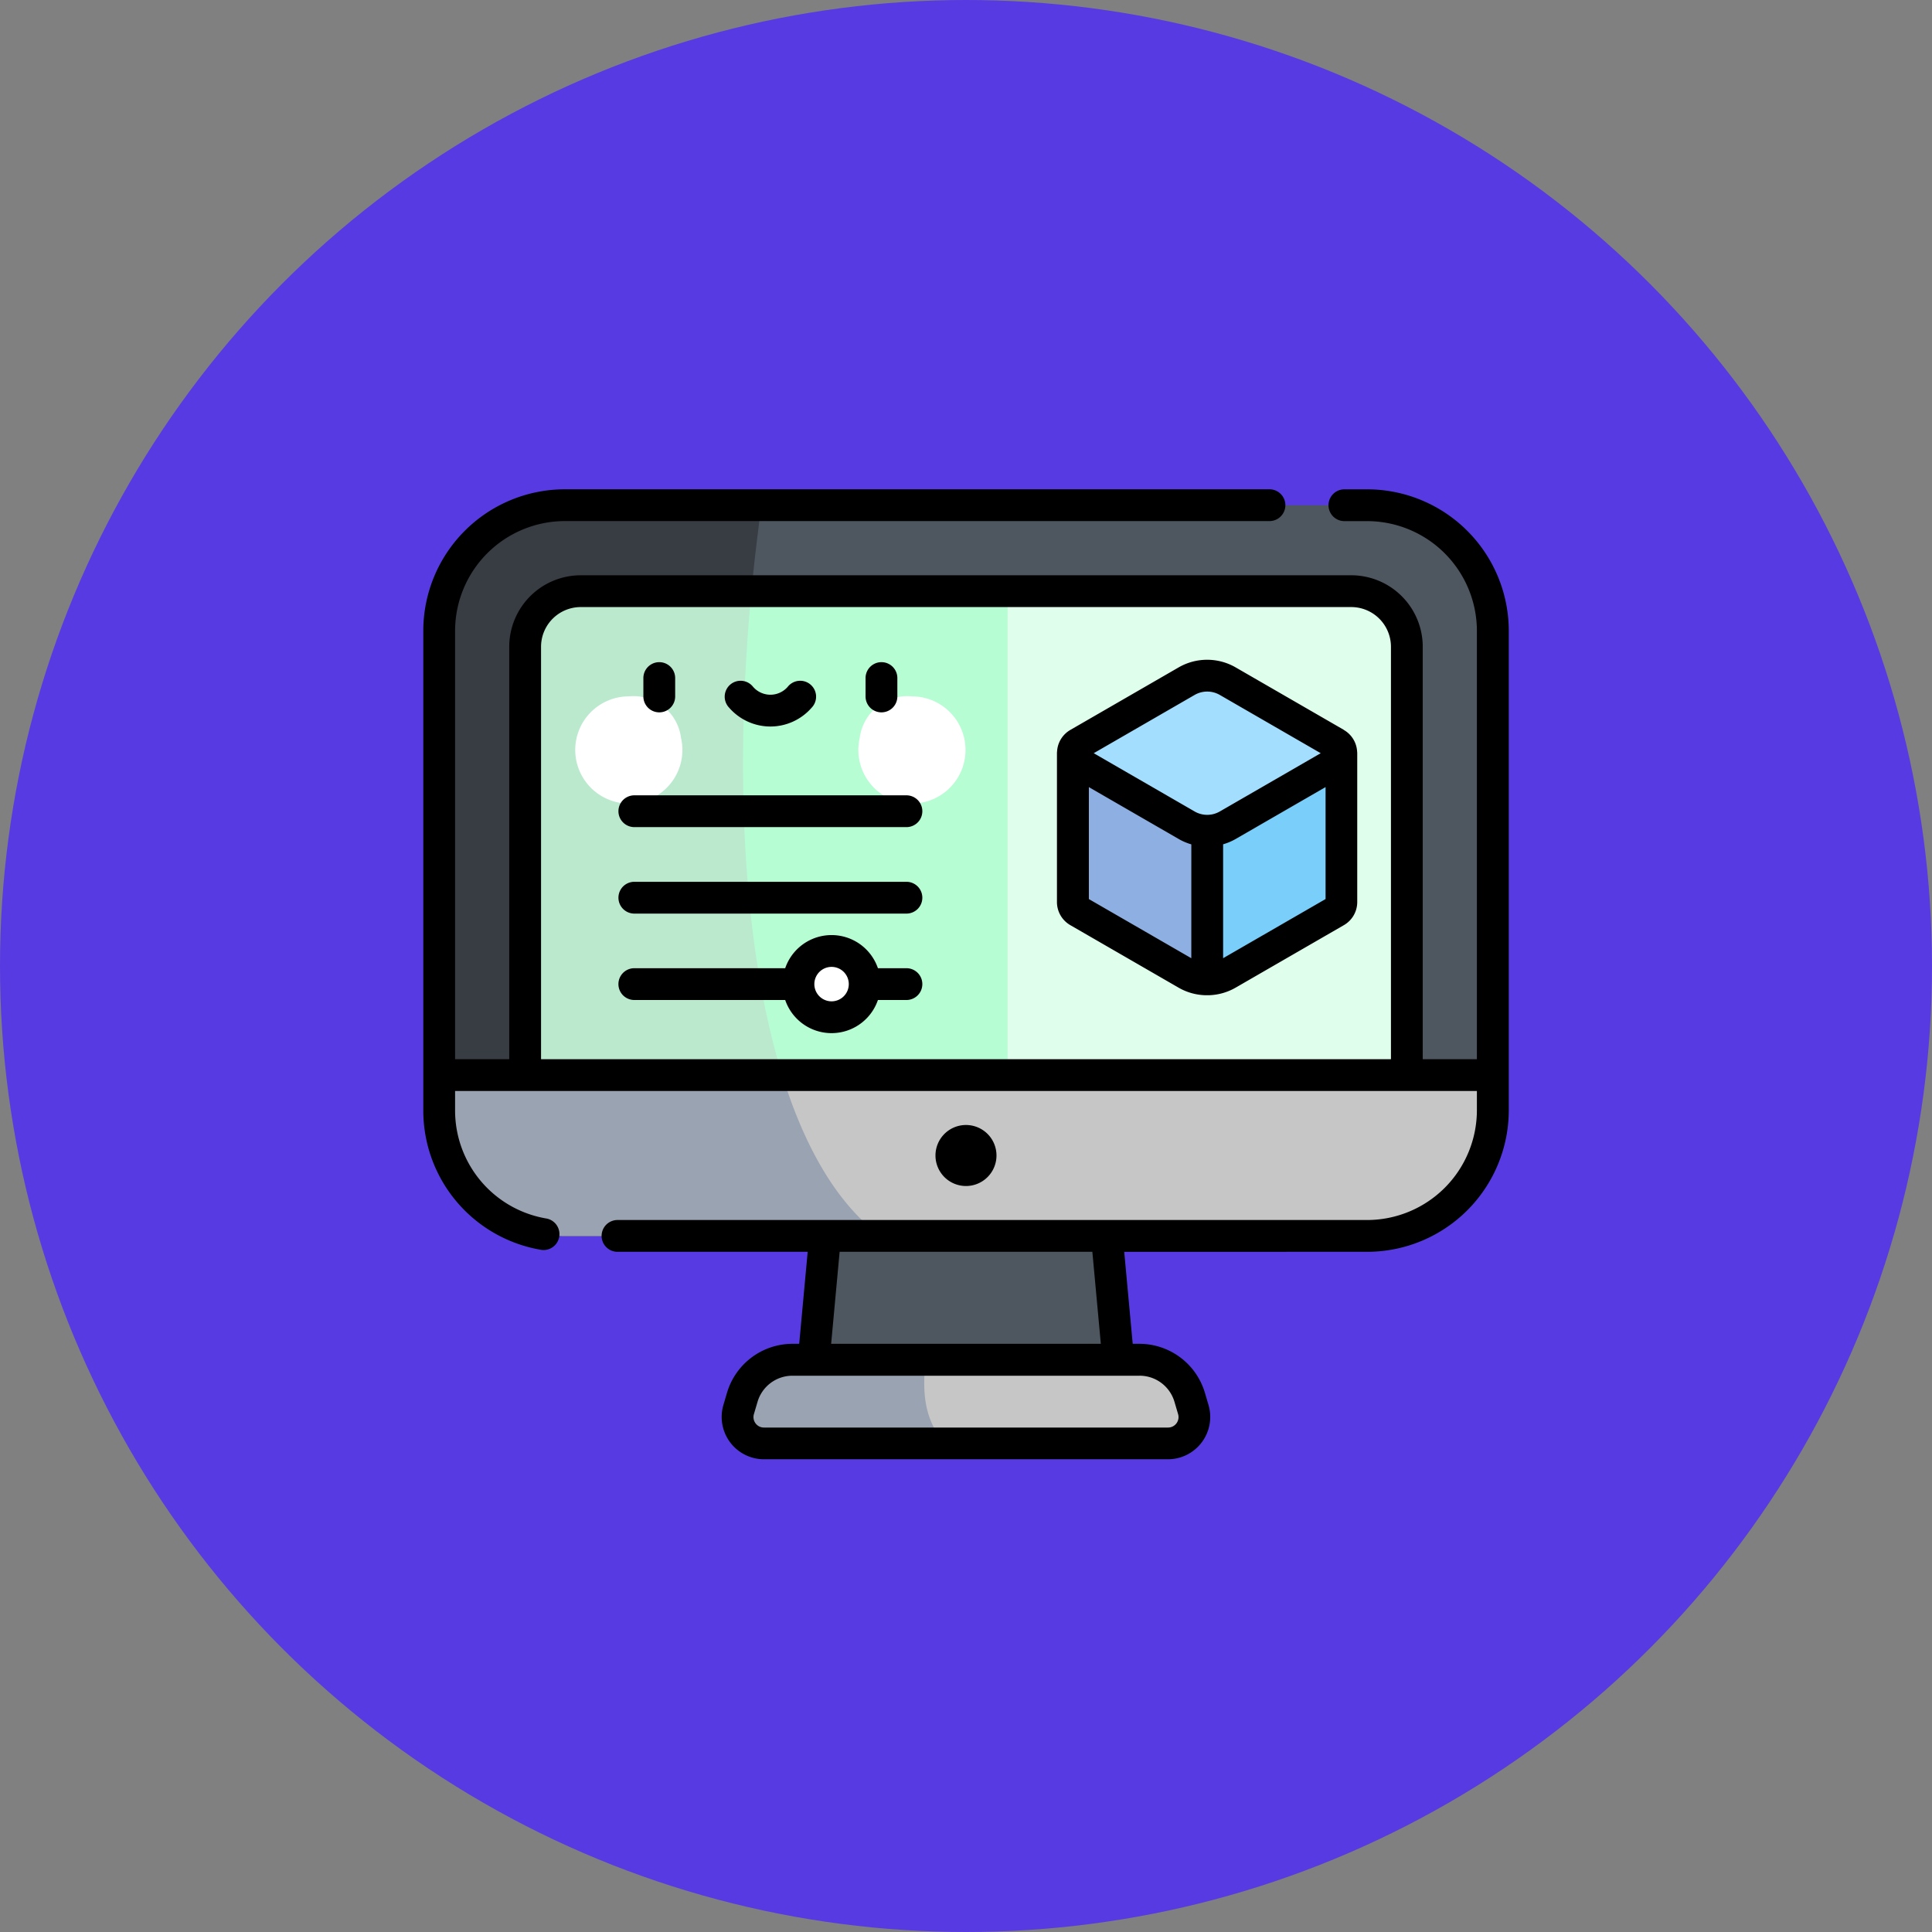 <svg xmlns="http://www.w3.org/2000/svg" width="105" height="105" viewBox="0 0 105 105">
  <rect x="0" y="0" width="105" height="105" fill="#808080" stroke="none"/>
  <g id="Grupo_961262" data-name="Grupo 961262" transform="translate(-390 -27843)">
    <g id="Grupo_956874" data-name="Grupo 956874" transform="translate(3186 36268)">
      <circle id="_240_F_321763424_EUgnpmBP81OrR6HvnHsT5Mthjtk0JLcN" data-name="240_F_321763424_EUgnpmBP81OrR6HvnHsT5Mthjtk0JLcN" cx="52.5" cy="52.5" r="52.5" transform="translate(-2796 -8425)" fill="#583ae2"/>
      <g id="software_1_" data-name="software(1)" transform="translate(-2772.995 -8425.615)">
        <path id="Trazado_656482" data-name="Trazado 656482" d="M200.1,379.385H184.786l-.62,6.733h16.552Z" transform="translate(-162.948 -311.601)" fill="#4e5660"/>
        <path id="Trazado_656483" data-name="Trazado 656483" d="M171.64,442.37H149.677a1.433,1.433,0,0,1-1.374-1.837l.2-.678a2.831,2.831,0,0,1,2.716-2.032H170.1a2.831,2.831,0,0,1,2.716,2.032l.2.678A1.432,1.432,0,0,1,171.64,442.37Z" transform="translate(-131.164 -363.306)" fill="#c6c6c6"/>
        <path id="Trazado_656484" data-name="Trazado 656484" d="M158.463,437.823h-7.246a2.831,2.831,0,0,0-2.716,2.032l-.2.678a1.433,1.433,0,0,0,1.374,1.837h9.782C158.52,441.111,158.236,439.974,158.463,437.823Z" transform="translate(-131.163 -363.306)" fill="#9aa3b1"/>
        <path id="Trazado_656485" data-name="Trazado 656485" d="M57.931,74.42H14.33A6.83,6.83,0,0,1,7.5,67.59V41.539a6.83,6.83,0,0,1,6.83-6.83h43.6a6.83,6.83,0,0,1,6.83,6.83V67.59A6.83,6.83,0,0,1,57.931,74.42Z" transform="translate(-6.636 -6.636)" fill="#4e5660"/>
        <path id="Trazado_656486" data-name="Trazado 656486" d="M14.33,34.709A6.83,6.83,0,0,0,7.5,41.539V67.59a6.83,6.83,0,0,0,6.83,6.83H31.484c-7.165-5.308-8.828-22.748-6.467-39.711H14.33Z" transform="translate(-6.636 -6.636)" fill="#383c43"/>
        <path id="Trazado_656487" data-name="Trazado 656487" d="M48.044,102.6V78.274a3.02,3.02,0,0,1,3.02-3.02H92.943a3.02,3.02,0,0,1,3.02,3.02V102.6a3.02,3.02,0,0,1-3.02,3.02H51.064a3.02,3.02,0,0,1-3.02-3.02Z" transform="translate(-42.509 -42.51)" fill="#b6fdd3"/>
        <path id="Trazado_656488" data-name="Trazado 656488" d="M60.344,75.254h-9.28a3.02,3.02,0,0,0-3.02,3.02V102.6a3.02,3.02,0,0,0,3.02,3.02H63.64C60.138,98.766,59.211,87.179,60.344,75.254Z" transform="translate(-42.51 -42.51)" fill="#bae9cd"/>
        <path id="Trazado_656489" data-name="Trazado 656489" d="M294.291,75.254h-18.68v30.369h18.68a3.02,3.02,0,0,0,3.02-3.02V78.274A3.02,3.02,0,0,0,294.291,75.254Z" transform="translate(-243.857 -42.51)" fill="#e0feec"/>
        <path id="Trazado_656490" data-name="Trazado 656490" d="M7.5,303.52v1.911a6.83,6.83,0,0,0,6.83,6.83h43.6a6.83,6.83,0,0,0,6.83-6.83V303.52Z" transform="translate(-6.636 -244.476)" fill="#c6c6c6"/>
        <path id="Trazado_656491" data-name="Trazado 656491" d="M321.052,159.771a.6.6,0,0,1-.3.52l-5.88,3.395a2.231,2.231,0,0,1-2.231,0l-5.88-3.395a.6.6,0,0,1-.3-.52v-8.079h14.591Z" transform="translate(-271.153 -110.141)" fill="#8eafe2"/>
        <path id="Trazado_656492" data-name="Trazado 656492" d="M369.783,163.983a2.23,2.23,0,0,0,1.116-.3l5.88-3.395a.6.6,0,0,0,.3-.52V151.69h-7.3Z" transform="translate(-327.179 -110.139)" fill="#7acefa"/>
        <path id="Trazado_656493" data-name="Trazado 656493" d="M306.761,118.81l5.88-3.395a2.231,2.231,0,0,1,2.231,0l5.88,3.395a.6.6,0,0,1,0,1.041l-5.88,3.395a2.231,2.231,0,0,1-2.231,0l-5.88-3.395A.6.6,0,0,1,306.761,118.81Z" transform="translate(-271.153 -77.78)" fill="#a3defe"/>
        <g id="Grupo_956875" data-name="Grupo 956875" transform="translate(8.333 38.461)">
          <ellipse id="Elipse_5651" data-name="Elipse 5651" cx="1.8" cy="1.8" rx="1.8" ry="1.8" transform="matrix(0.987, -0.16, 0.16, 0.987, 11.784, 14.151)" fill="#fff"/>
          <path id="Trazado_656494" data-name="Trazado 656494" d="M78,127.128a2.912,2.912,0,1,1-2.839-2.26A2.6,2.6,0,0,1,78,127.128Z" transform="translate(-72.325 -124.868)" fill="#fff"/>
          <path id="Trazado_656495" data-name="Trazado 656495" d="M205.866,127.128a2.912,2.912,0,1,0,2.838-2.26A2.6,2.6,0,0,0,205.866,127.128Z" transform="translate(-190.48 -124.868)" fill="#fff"/>
        </g>
        <path id="Trazado_656496" data-name="Trazado 656496" d="M7.5,305.432a6.83,6.83,0,0,0,6.83,6.83H31.484c-2.36-1.748-4.122-4.812-5.341-8.741H7.5Z" transform="translate(-6.636 -244.477)" fill="#9aa3b1"/>
        <path id="Trazado_656497" data-name="Trazado 656497" d="M12.825,39.33a.864.864,0,0,0,.864-.864v-1a.864.864,0,0,0-1.728,0v1A.864.864,0,0,0,12.825,39.33ZM26.258,53.235h-1.55a2.663,2.663,0,0,0-5.039,0h-8.2a.864.864,0,0,0,0,1.728h8.2a2.663,2.663,0,0,0,5.039,0h1.55a.864.864,0,1,0,0-1.728Zm-4.069,1.8a.936.936,0,1,1,.936-.936A.937.937,0,0,1,22.189,55.035ZM24.9,39.33a.864.864,0,0,0,.864-.864v-1a.864.864,0,0,0-1.728,0v1A.864.864,0,0,0,24.9,39.33Zm-6.039.77a2.976,2.976,0,0,0,2.244-1.022.864.864,0,1,0-1.3-1.135,1.246,1.246,0,0,1-1.881,0,.864.864,0,1,0-1.3,1.135A2.975,2.975,0,0,0,18.864,40.1ZM31.152,63.414a1.658,1.658,0,1,0-1.658,1.658A1.658,1.658,0,0,0,31.152,63.414ZM50.031,40.282l-5.88-3.395a3.1,3.1,0,0,0-3.1,0l-5.88,3.395a1.446,1.446,0,0,0-.726,1.166.862.862,0,0,0-.007.1V49.63a1.45,1.45,0,0,0,.732,1.268l5.88,3.395a3.091,3.091,0,0,0,1.474.411c.024,0,.049,0,.074,0s.05,0,.074,0a3.091,3.091,0,0,0,1.474-.411l5.88-3.395a1.45,1.45,0,0,0,.732-1.269V41.551a.862.862,0,0,0-.007-.1,1.445,1.445,0,0,0-.725-1.166ZM41.74,52.692l-5.567-3.214V43.394l4.884,2.82a3.08,3.08,0,0,0,.684.29Zm.181-7.975-5.485-3.167,5.485-3.167a1.371,1.371,0,0,1,1.367,0l5.485,3.167-5.485,3.167A1.37,1.37,0,0,1,41.92,44.717Zm7.115,4.76-5.567,3.214V46.5a3.074,3.074,0,0,0,.684-.289l4.884-2.82v6.083ZM51.3,27.209H50.06a.864.864,0,0,0,0,1.728H51.3A5.972,5.972,0,0,1,57.261,34.9V58.179H54.318V35.764a3.888,3.888,0,0,0-3.884-3.884H8.555a3.888,3.888,0,0,0-3.884,3.884V58.179H1.728V34.9a5.972,5.972,0,0,1,5.965-5.965H45.988a.864.864,0,1,0,0-1.728H7.694A7.7,7.7,0,0,0,0,34.9V60.955a7.678,7.678,0,0,0,6.348,7.576.864.864,0,1,0,.3-1.7,5.953,5.953,0,0,1-4.92-5.874V59.908H57.261v1.047A5.972,5.972,0,0,1,51.3,66.92H10.555a.864.864,0,0,0,0,1.728H20.891l-.461,5h-.376A3.716,3.716,0,0,0,16.509,76.3l-.2.678a2.3,2.3,0,0,0,2.2,2.945H40.476a2.3,2.3,0,0,0,2.2-2.945l-.2-.678a3.716,3.716,0,0,0-3.545-2.652h-.376l-.461-5H51.3a7.7,7.7,0,0,0,7.694-7.694V34.9A7.7,7.7,0,0,0,51.3,27.209Zm1.294,30.97H6.4V35.764a2.158,2.158,0,0,1,2.156-2.156H50.434a2.158,2.158,0,0,1,2.156,2.156V58.179ZM22.627,68.648H36.362l.461,5H22.166Zm16.308,6.733a1.978,1.978,0,0,1,1.887,1.411l.2.678a.568.568,0,0,1-.545.729H18.513a.558.558,0,0,1-.455-.228.564.564,0,0,1-.09-.5l.2-.678a1.978,1.978,0,0,1,1.887-1.411H38.935ZM26.258,48.539H11.47a.864.864,0,1,0,0,1.728H26.258a.864.864,0,1,0,0-1.728Zm0-4.7H11.47a.864.864,0,0,0,0,1.728H26.258a.864.864,0,1,0,0-1.728Z"/>
      </g>
    </g>
  </g>
</svg>
